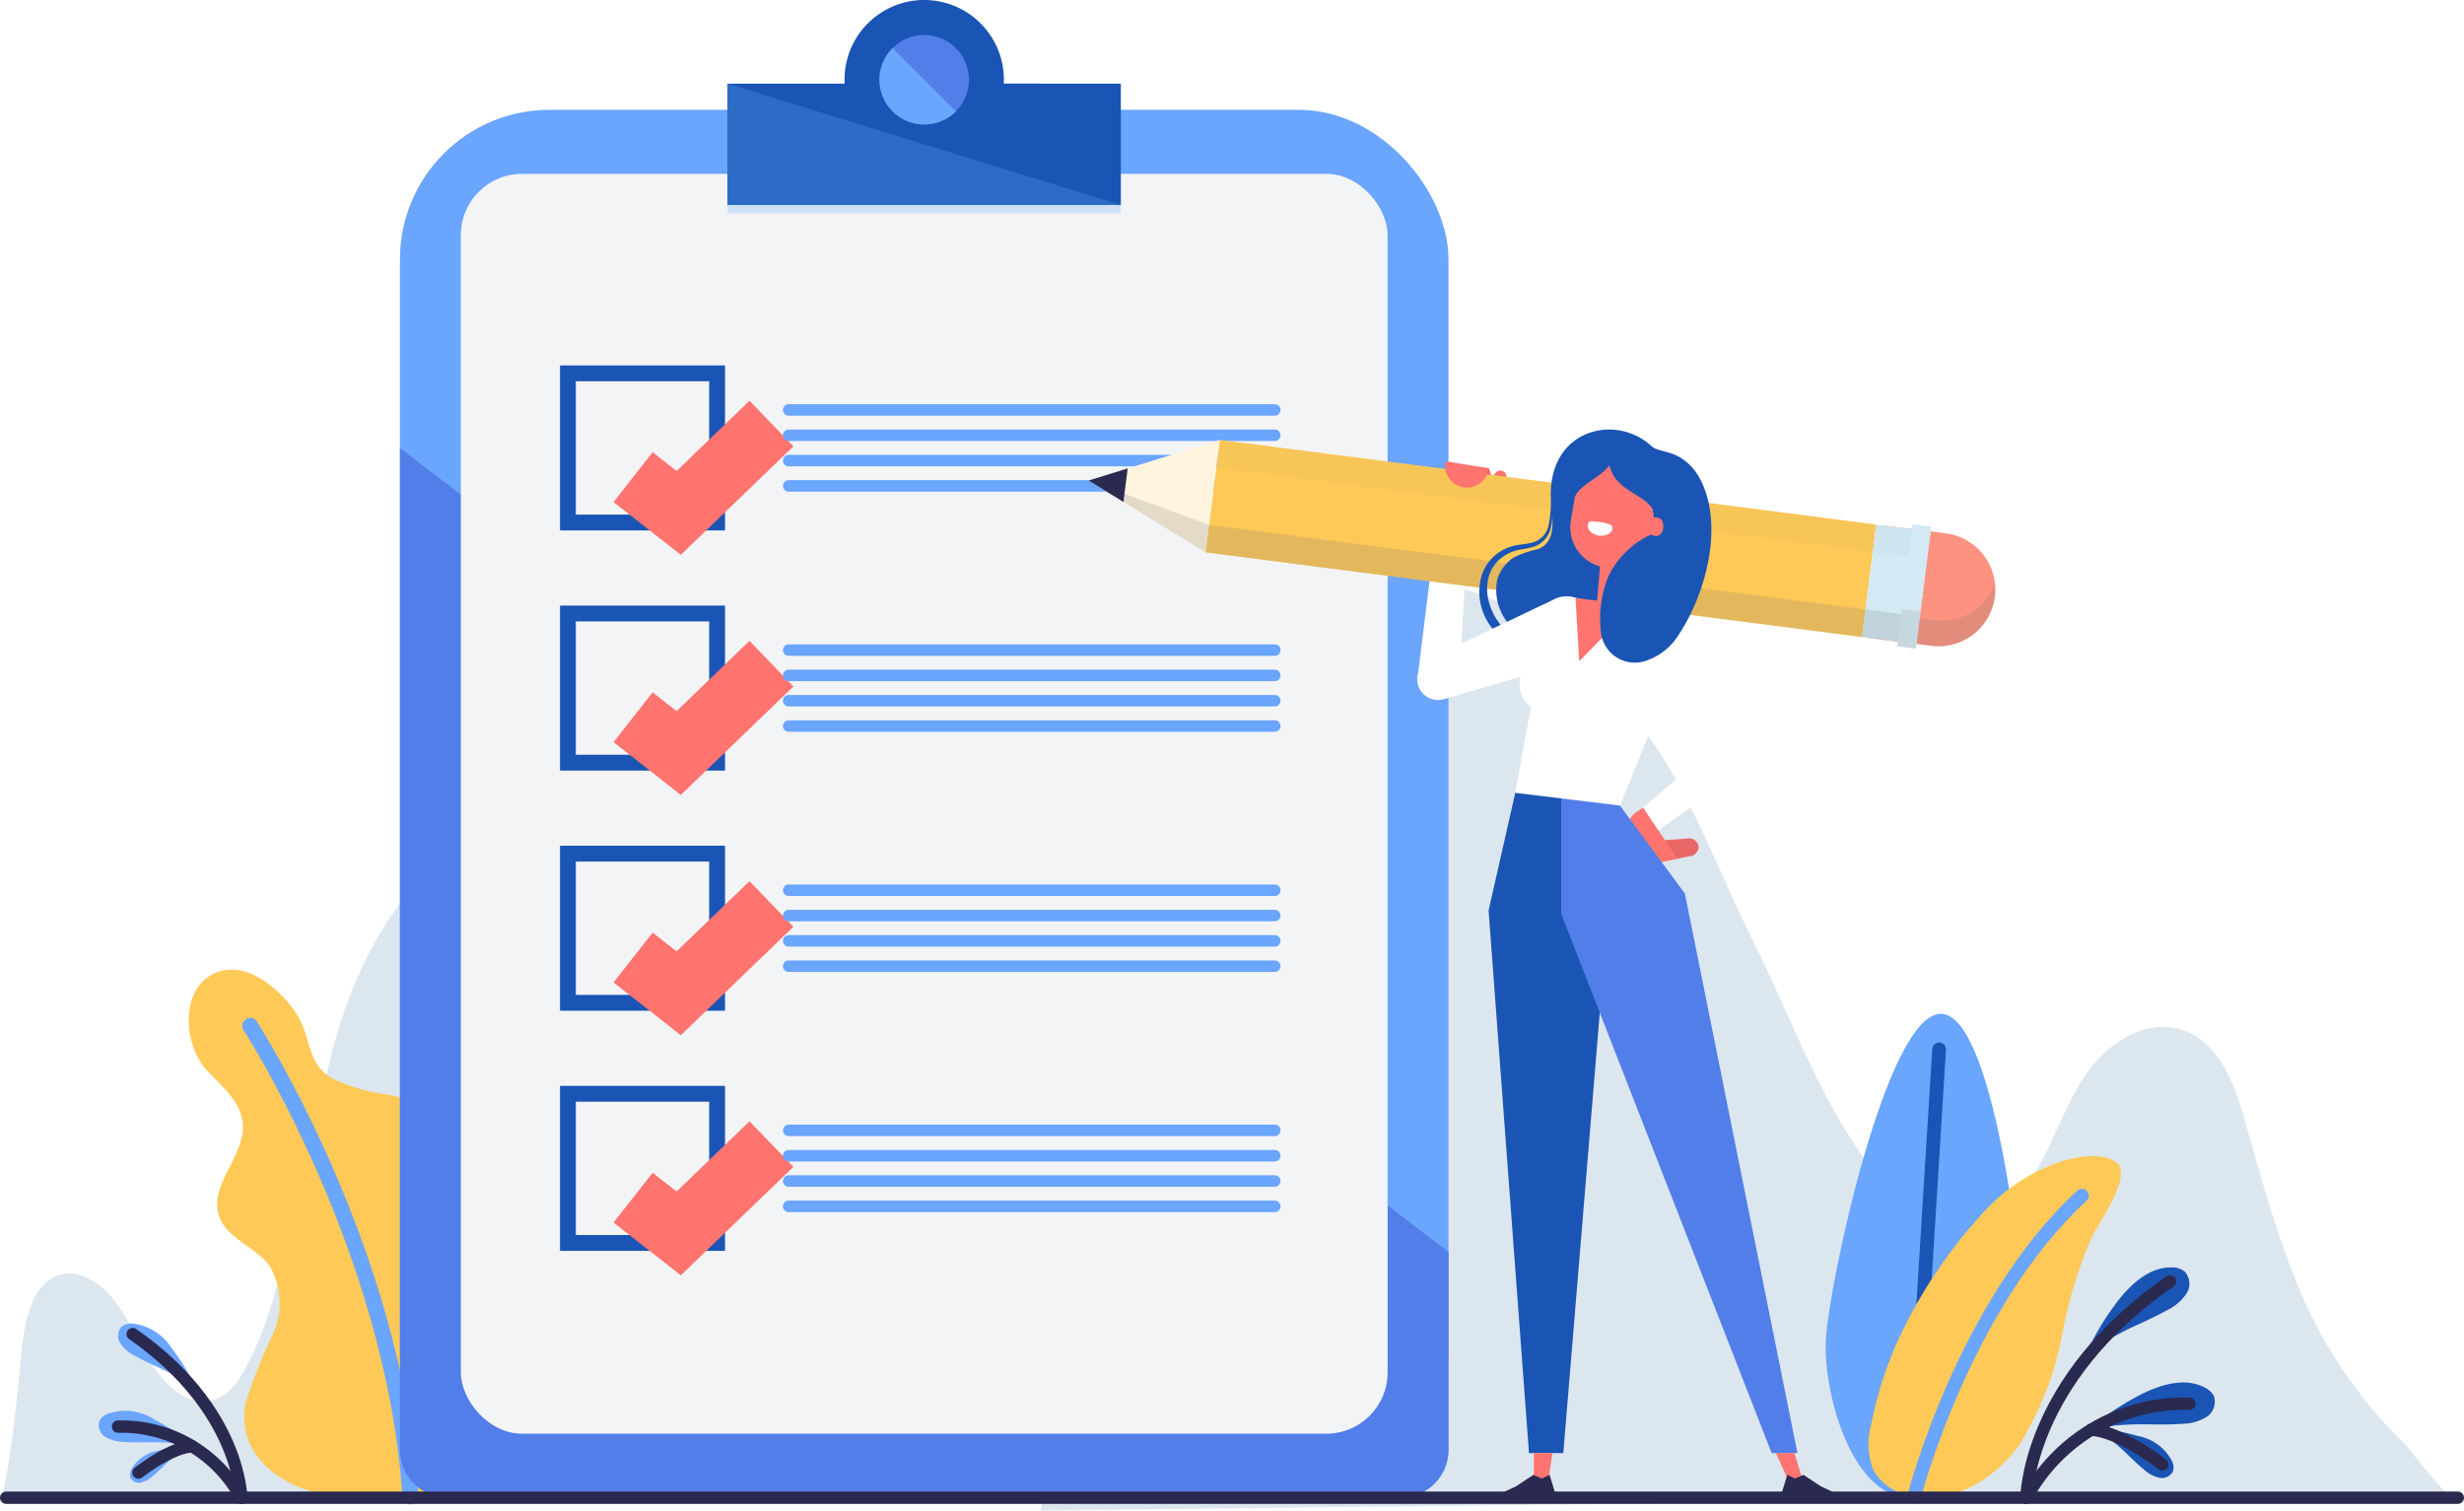 <svg xmlns="http://www.w3.org/2000/svg" width="155.658" height="95.424" viewBox="0 0 155.658 95.424">
    <defs>
        <filter id="Path_3849" width="13.363" height="11.733" x="36.761" y="23.315" filterUnits="userSpaceOnUse">
            <feOffset dx="2" dy="2"/>
            <feGaussianBlur result="blur"/>
            <feFlood flood-color="#f3f4f6"/>
            <feComposite in2="blur" operator="in"/>
            <feComposite in="SourceGraphic"/>
        </filter>
        <filter id="Path_3854" width="13.363" height="11.733" x="36.761" y="38.485" filterUnits="userSpaceOnUse">
            <feOffset dx="2" dy="2"/>
            <feGaussianBlur result="blur-2"/>
            <feFlood flood-color="#f3f4f6"/>
            <feComposite in2="blur-2" operator="in"/>
            <feComposite in="SourceGraphic"/>
        </filter>
        <filter id="Path_3859" width="13.363" height="11.733" x="36.761" y="53.655" filterUnits="userSpaceOnUse">
            <feOffset dx="2" dy="2"/>
            <feGaussianBlur result="blur-3"/>
            <feFlood flood-color="#f3f4f6"/>
            <feComposite in2="blur-3" operator="in"/>
            <feComposite in="SourceGraphic"/>
        </filter>
        <filter id="Path_3864" width="13.363" height="11.733" x="36.761" y="68.825" filterUnits="userSpaceOnUse">
            <feOffset dx="2" dy="2"/>
            <feGaussianBlur result="blur-4"/>
            <feFlood flood-color="#f3f4f6"/>
            <feComposite in2="blur-4" operator="in"/>
            <feComposite in="SourceGraphic"/>
        </filter>
        <style>
            .cls-1{fill:#dce6ef}.cls-2{fill:#6aa5fe}.cls-13,.cls-14,.cls-7{fill:none}.cls-13{stroke:#1a55b5}.cls-7{stroke-linecap:round;stroke-linejoin:round}.cls-4{fill:#ffc957}.cls-6{fill:#1a55b5}.cls-7{stroke:#2a294f;stroke-width:.78px}.cls-9{fill:#527ee9}.cls-19{mix-blend-mode:multiply;isolation:isolate}.cls-13,.cls-14{stroke-miterlimit:10}.cls-14{stroke:#ff746f;stroke-width:4px}.cls-15{fill:#fe9280}.cls-16{fill:#e86767}.cls-17{fill:#ff746f}.cls-18{fill:#fff}.cls-19{fill:#777470;opacity:.2}.cls-21{fill:#2a294f}.cls-22{fill:#d3eaf5}
        </style>
    </defs>
    <g id="Group_2357" transform="translate(-7.394 -100.861)">
        <g id="Group_2341" transform="translate(73.141 137.49)">
            <path id="Path_3826" d="M291.685 258.908c-1.173-3.013-2.049-6.212-3.006-9.59-.645-2.277-1.685-4.824-3.939-5.541-2.193-.7-4.555.749-5.9 2.613s-2.029 4.125-3.183 6.117c-2.091 3.609-5.795 5.122-8.856 1.949-4.373-4.532-6.341-10.71-9.113-16.238-2.013-4.013-3.7-8.712-6.234-12.411-3.868-5.64-9.17-10.45-16.222-10.45-4.47.677-8.409 4.637-11.075 9.584s-4.22 10.832-5.545 16.7c-2.41 10.676-4.176 21.6-5.939 32.508l88.974-1.038c-.353 0-2.535-2.912-2.953-3.316a29.319 29.319 0 0 1-7.009-10.887z" class="cls-1" transform="translate(-212.669 -215.357)"/>
            <g id="Group_2339" transform="translate(49.591 27.413)">
                <path id="Path_3827" d="M380.217 322.269c-.174 3.459-3.938 9.505-7.4 9.331s-5.3-6.5-5.129-9.963 3.858-20.767 7.316-20.592 5.387 17.765 5.213 21.224z" class="cls-2" transform="translate(-367.681 -301.044)"/>
                <path id="Line_361" fill="none" stroke="#1a55b5" stroke-linecap="round" stroke-linejoin="round" stroke-width="0.867px" d="M1.744 0L0 28.029" transform="translate(5.417 2.25)"/>
                <path id="Path_3828" d="M378.053 340.658a24.037 24.037 0 0 0-1.75 5.437 4.556 4.556 0 0 0 .134 2.873 3.437 3.437 0 0 0 2.579 1.685c2.571.422 5.142-1.153 6.649-3.278a20.4 20.4 0 0 0 2.759-7.258 28.876 28.876 0 0 1 1.823-5.883c.381-.8 2.612-3.876 1.557-4.675-1.444-1.134-5.623.1-8.3 3.023a31.211 31.211 0 0 0-5.451 8.076z" class="cls-4" transform="translate(-373.433 -320.153)"/>
                <path id="Path_3829" fill="none" stroke="#6aa5fe" stroke-linecap="round" stroke-linejoin="round" stroke-width="0.867px" d="M385.133 355.96s3.1-12.084 10.6-19.014" transform="translate(-379.55 -325.46)"/>
            </g>
            <g id="Group_2340" transform="translate(62.271 43.432)">
                <path id="Path_3830" d="M425.149 352.752a3.039 3.039 0 0 1-1.216 1.055c-.557.314-1.151.59-1.725.857a19.852 19.852 0 0 0-2.2 1.139 7.424 7.424 0 0 0-1.35 1.076 17.089 17.089 0 0 1 2.141-3.64c1.094-1.409 2.218-2.122 3.34-2.122h.078a1.261 1.261 0 0 1 .8.256 1.144 1.144 0 0 1 .132 1.379z" class="cls-6" transform="translate(-415.028 -351.116)"/>
                <path id="Path_3831" d="M426.641 376.017a3.044 3.044 0 0 1-1.551.433c-.638.045-1.292.041-1.925.037a19.75 19.75 0 0 0-2.477.087 7.407 7.407 0 0 0-1.681.394 17.1 17.1 0 0 1 3.492-2.374c1.592-.8 2.913-.969 3.927-.489l.07.035a1.262 1.262 0 0 1 .617.575 1.145 1.145 0 0 1-.472 1.302z" class="cls-6" transform="translate(-415.267 -366.568)"/>
                <path id="Path_3832" d="M424.6 386.07a2.082 2.082 0 0 1-.974-.511c-.339-.276-.662-.586-.975-.884a13.542 13.542 0 0 0-1.273-1.118 5.086 5.086 0 0 0-1.021-.592 11.668 11.668 0 0 1 2.849.456 3.065 3.065 0 0 1 2.182 1.6l.019.05a.862.862 0 0 1 .037.575.782.782 0 0 1-.844.424z" class="cls-6" transform="translate(-416.187 -372.776)"/>
                <path id="Path_3833" d="M407.317 367.532s.036-7.394 9.065-13.671" class="cls-7" transform="translate(-407.317 -352.983)"/>
                <path id="Path_3834" d="M407.317 383.968a11.375 11.375 0 0 1 10.288-5.94" class="cls-7" transform="translate(-407.317 -369.418)"/>
                <path id="Path_3835" d="M420.1 383.192s1.455-.107 4.495 2.186" class="cls-7" transform="translate(-416.012 -372.93)"/>
            </g>
        </g>
        <g id="Group_2343" transform="translate(7.505 154.096)">
            <path id="Path_3836" d="M57.828 308.7c-2.087-7.889-4.186-15.782-6.64-23.422a56.266 56.266 0 0 0-5.031-12.046c-2.121-3.446-4.93-5.989-7.751-5.972-4.346.841-7.15 5.132-8.988 9.885-1.205 3.117-1.79 6.892-2.643 10.186-1.175 4.536-1.791 9.472-4.048 13.441-1.58 2.779-4.009 2.07-5.646-.426-.9-1.378-1.541-3.017-2.552-4.274s-2.607-2.077-3.891-1.284c-1.32.815-1.715 2.877-1.892 4.686-.264 2.684-.495 5.222-.927 7.655q-.141.794-.314 1.574z" class="cls-1" transform="translate(-7.505 -267.263)"/>
            <path id="Path_3837" d="M64.269 314.859c-1.3-1.5-2.954-2.8-3.475-4.7a11.688 11.688 0 0 1 .068-4.284 5.457 5.457 0 0 0-.829-4.113 5.443 5.443 0 0 0-3.125-1.55 11.55 11.55 0 0 1-3.395-1c-1.669-.957-1.337-2.585-2.233-4.013-1.006-1.6-3.345-3.646-5.35-2.582-2.124 1.127-1.787 4.548-.375 6.059.937 1 2.137 1.964 2.275 3.328.208 2.055-2.147 3.905-1.5 5.867.478 1.449 2.3 1.947 3.206 3.177a4.677 4.677 0 0 1 .187 4.338 33.06 33.06 0 0 0-1.679 4.2c-.669 3.015 1.7 5.1 4.392 5.771 2.477.617 7.819.326 7.819.326a10.219 10.219 0 0 0 5.068-4.171 5.3 5.3 0 0 0 .288-4.606 7.682 7.682 0 0 0-1.342-2.047z" class="cls-4" transform="translate(-32.609 -284.309)"/>
            <path id="Path_3838" fill="none" stroke="#6aa5fe" stroke-linecap="round" stroke-linejoin="round" d="M56.568 303.413s9.121 14.089 10.114 29.733" transform="translate(-40.872 -291.848)"/>
            <g id="Group_2342" transform="translate(6.117 30.374)">
                <path id="Path_3839" d="M30.694 362.4a.954.954 0 0 1 .607-.193h.059a3.392 3.392 0 0 1 2.526 1.6 12.923 12.923 0 0 1 1.618 2.753 5.617 5.617 0 0 0-1.021-.814 15.007 15.007 0 0 0-1.665-.861c-.434-.2-.883-.41-1.3-.648a2.3 2.3 0 0 1-.919-.8.865.865 0 0 1 .095-1.037z" class="cls-2" transform="translate(-29.239 -362.207)"/>
                <path id="Path_3840" d="M26.677 380.05a.954.954 0 0 1 .466-.434l.053-.026a3.391 3.391 0 0 1 2.969.37 12.937 12.937 0 0 1 2.641 1.8 5.618 5.618 0 0 0-1.271-.3 14.972 14.972 0 0 0-1.873-.066c-.478 0-.973.007-1.456-.028a2.3 2.3 0 0 1-1.172-.328.866.866 0 0 1-.357-.988z" class="cls-2" transform="translate(-26.625 -373.891)"/>
                <path id="Path_3841" d="M32.843 388.314a.652.652 0 0 1 .028-.434c0-.013.009-.025.014-.038a2.317 2.317 0 0 1 1.65-1.208 8.829 8.829 0 0 1 2.155-.345 3.823 3.823 0 0 0-.772.447 10.293 10.293 0 0 0-.963.845c-.236.226-.481.459-.737.669a1.572 1.572 0 0 1-.736.386.592.592 0 0 1-.639-.322z" class="cls-2" transform="translate(-30.836 -378.585)"/>
                <path id="Path_3842" d="M40.214 374.62s-.027-5.591-6.854-10.337" class="cls-7" transform="translate(-31.205 -363.619)"/>
                <path id="Path_3843" d="M38.247 387.047a8.6 8.6 0 0 0-7.779-4.491" class="cls-7" transform="translate(-29.239 -376.046)"/>
                <path id="Path_3844" d="M37.892 386.461s-1.1-.08-3.4 1.653" class="cls-7" transform="translate(-31.977 -378.701)"/>
            </g>
        </g>
        <g id="Group_2345" transform="translate(32.659 100.861)">
            <rect id="Rectangle_1840" width="66.241" height="87.673" class="cls-2" rx="9.449" transform="translate(0 6.938)"/>
            <path id="Path_3845" d="M86.131 189.31v63.29a3.023 3.023 0 0 0 3.023 3.023h60.2a3.023 3.023 0 0 0 3.023-3.023v-12.49z" class="cls-9" transform="translate(-86.131 -161.014)"/>
            <rect id="Rectangle_1841" width="58.544" height="79.582" fill="#f3f4f6" rx="3.862" transform="translate(3.849 10.983)"/>
            <g id="Group_2344" transform="translate(20.698)">
                <path id="Path_3846" d="M168.274 106.143c0-.083.012-.164.012-.248a5.034 5.034 0 1 0-10.068 0c0 .084.009.165.012.248h-7.4v7.674h24.844v-7.674z" class="cls-6" transform="translate(-150.83 -100.861)"/>
                <path id="Path_3847" fill="#2c6bc6" d="M150.83 117.372v7.674h24.845z" transform="translate(-150.83 -112.09)"/>
                <circle id="Ellipse_76" cx="2.827" cy="2.827" r="2.827" class="cls-9" transform="rotate(-22.628 13.142 -20.048)"/>
                <path id="Path_3848" d="M181.652 110.349a2.827 2.827 0 1 0 4 4z" class="cls-2" transform="translate(-171.228 -107.314)"/>
                <path id="Rectangle_1842" fill="#cde1f9" d="M0 0H24.845V0.529H0z" transform="translate(0 12.956)" style="mix-blend-mode:multiply;isolation:isolate"/>
            </g>
        </g>
        <g id="Group_2354" transform="translate(43.272 124.445)">
            <g id="Group_2347">
                <path id="Rectangle_1843" d="M0 0H9.423V9.423H0z" class="cls-13"/>
                <g filter="url(#Path_3849)" transform="translate(-35.88 -23.58)">
                    <path id="Path_3849-2" d="M125.926 181.625l2.882 2.262 5.859-5.645" class="cls-14" transform="translate(-87.93 -153.49)"/>
                </g>
                <g id="Group_2346" transform="translate(13.584 1.949)">
                    <path id="Path_3850" d="M192.834 181.4h-30.705a.363.363 0 0 1-.362-.363.362.362 0 0 1 .362-.362h30.705a.362.362 0 0 1 .363.362.363.363 0 0 1-.363.363z" class="cls-2" transform="translate(-161.767 -180.675)"/>
                    <path id="Path_3851" d="M192.834 186.4h-30.705a.363.363 0 0 1-.362-.363.362.362 0 0 1 .362-.362h30.705a.362.362 0 0 1 .363.362.363.363 0 0 1-.363.363z" class="cls-2" transform="translate(-161.767 -184.075)"/>
                    <path id="Path_3852" d="M192.834 191.4h-30.705a.362.362 0 0 1-.362-.362.362.362 0 0 1 .362-.363h30.705a.362.362 0 0 1 .363.363.362.362 0 0 1-.363.362z" class="cls-2" transform="translate(-161.767 -187.476)"/>
                    <path id="Path_3853" d="M192.834 196.4h-30.705a.363.363 0 0 1-.362-.363.363.363 0 0 1 .362-.363h30.705a.363.363 0 0 1 .363.363.363.363 0 0 1-.363.363z" class="cls-2" transform="translate(-161.767 -190.876)"/>
                </g>
            </g>
            <g id="Group_2349" transform="translate(0 15.17)">
                <path id="Rectangle_1844" d="M0 0H9.423V9.423H0z" class="cls-13"/>
                <g filter="url(#Path_3854)" transform="translate(-35.88 -38.75)">
                    <path id="Path_3854-2" d="M125.926 229.043l2.882 2.262 5.859-5.645" class="cls-14" transform="translate(-87.93 -185.74)"/>
                </g>
                <g id="Group_2348" transform="translate(13.584 1.949)">
                    <path id="Path_3855" d="M192.834 228.818h-30.705a.362.362 0 0 1-.362-.362.363.363 0 0 1 .362-.363h30.705a.363.363 0 0 1 .363.363.362.362 0 0 1-.363.362z" class="cls-2" transform="translate(-161.767 -228.093)"/>
                    <path id="Path_3856" d="M192.834 233.819h-30.705a.363.363 0 0 1-.362-.363.363.363 0 0 1 .362-.363h30.705a.363.363 0 0 1 .363.363.363.363 0 0 1-.363.363z" class="cls-2" transform="translate(-161.767 -231.493)"/>
                    <path id="Path_3857" d="M192.834 238.819h-30.705a.363.363 0 0 1-.362-.363.363.363 0 0 1 .362-.363h30.705a.363.363 0 0 1 .363.363.363.363 0 0 1-.363.363z" class="cls-2" transform="translate(-161.767 -234.894)"/>
                    <path id="Path_3858" d="M192.834 243.819h-30.705a.362.362 0 0 1-.362-.363.362.362 0 0 1 .362-.362h30.705a.362.362 0 0 1 .363.362.362.362 0 0 1-.363.363z" class="cls-2" transform="translate(-161.767 -238.295)"/>
                </g>
            </g>
            <g id="Group_2351" transform="translate(0 30.34)">
                <path id="Rectangle_1845" d="M0 0H9.423V9.423H0z" class="cls-13"/>
                <g filter="url(#Path_3859)" transform="translate(-35.88 -53.92)">
                    <path id="Path_3859-2" d="M125.926 276.462l2.882 2.262 5.859-5.645" class="cls-14" transform="translate(-87.93 -217.98)"/>
                </g>
                <g id="Group_2350" transform="translate(13.584 1.949)">
                    <path id="Path_3860" d="M192.834 276.237h-30.705a.363.363 0 0 1-.362-.363.363.363 0 0 1 .362-.363h30.705a.363.363 0 0 1 .363.363.363.363 0 0 1-.363.363z" class="cls-2" transform="translate(-161.767 -275.511)"/>
                    <path id="Path_3861" d="M192.834 281.237h-30.705a.363.363 0 0 1-.362-.363.362.362 0 0 1 .362-.362h30.705a.362.362 0 0 1 .363.362.363.363 0 0 1-.363.363z" class="cls-2" transform="translate(-161.767 -278.912)"/>
                    <path id="Path_3862" d="M192.834 286.237h-30.705a.362.362 0 0 1-.362-.363.363.363 0 0 1 .362-.363h30.705a.363.363 0 0 1 .363.363.362.362 0 0 1-.363.363z" class="cls-2" transform="translate(-161.767 -282.312)"/>
                    <path id="Path_3863" d="M192.834 291.237h-30.705a.362.362 0 0 1-.362-.362.363.363 0 0 1 .362-.363h30.705a.363.363 0 0 1 .363.363.362.362 0 0 1-.363.362z" class="cls-2" transform="translate(-161.767 -285.713)"/>
                </g>
            </g>
            <g id="Group_2353" transform="translate(0 45.51)">
                <path id="Rectangle_1846" d="M0 0H9.423V9.423H0z" class="cls-13"/>
                <g filter="url(#Path_3864)" transform="translate(-35.88 -69.09)">
                    <path id="Path_3864-2" d="M125.926 323.88l2.882 2.262 5.859-5.645" class="cls-14" transform="translate(-87.93 -250.23)"/>
                </g>
                <g id="Group_2352" transform="translate(13.584 1.949)">
                    <path id="Path_3865" d="M192.834 323.655h-30.705a.362.362 0 0 1-.362-.362.363.363 0 0 1 .362-.363h30.705a.363.363 0 0 1 .363.363.362.362 0 0 1-.363.362z" class="cls-2" transform="translate(-161.767 -322.93)"/>
                    <path id="Path_3866" d="M192.834 328.656h-30.705a.363.363 0 0 1-.362-.363.363.363 0 0 1 .362-.363h30.705a.363.363 0 0 1 .363.363.363.363 0 0 1-.363.363z" class="cls-2" transform="translate(-161.767 -326.33)"/>
                    <path id="Path_3867" d="M192.834 333.656h-30.705a.363.363 0 0 1-.362-.363.363.363 0 0 1 .362-.363h30.705a.363.363 0 0 1 .363.363.363.363 0 0 1-.363.363z" class="cls-2" transform="translate(-161.767 -329.731)"/>
                    <path id="Path_3868" d="M192.834 338.656h-30.705a.363.363 0 0 1-.362-.363.362.362 0 0 1 .362-.362h30.705a.362.362 0 0 1 .363.362.363.363 0 0 1-.363.363z" class="cls-2" transform="translate(-161.767 -333.132)"/>
                </g>
            </g>
        </g>
        <g id="Group_2356" transform="translate(76.166 127.994)">
            <path id="Path_3869" d="M294.73 195.05c-.2.15-1.972 1.2-1.972 1.2l-1.26-1.614.375-1.84 2.713.169.475 1.373c.112.326-.089.527-.331.712z" class="cls-15" transform="translate(-269.305 -190.517)"/>
            <path id="Path_3870" d="M295.947 193.013l.409 1.2-1.251.5a1.148 1.148 0 0 1-1.6-1.192l.081-.662z" class="cls-16" transform="translate(-270.667 -190.566)"/>
            <path id="Path_3871" d="M299.229 195.241l1.085.158.594-1.018a.394.394 0 0 0-.123-.543.393.393 0 0 0-.543.123z" class="cls-17" transform="translate(-274.563 -191.185)"/>
            <path id="Path_3872" d="M290.208 211.954l-2.236.565-.8 6.475 2.618.107z" class="cls-18" transform="translate(-266.363 -203.547)"/>
            <g id="Group_2355" transform="translate(0 .655)">
                <path id="Path_3873" d="M380.253 212.231l-3.909-.492.895-7.107 3.909.492a3.581 3.581 0 0 1 3.106 4 3.581 3.581 0 0 1-4.001 3.107z" class="cls-15" transform="translate(-327.007 -199.222)"/>
                <path id="Path_3874" d="M380.457 218.417l-3.909-.492-.2 1.619 3.909.492a3.579 3.579 0 0 0 4.009-3.927 3.582 3.582 0 0 1-3.809 2.308z" class="cls-19" transform="translate(-327.007 -207.028)"/>
                <path id="Path_3875" d="M286.694 200.179l-41.472-5.35.895-7.107 41.472 5.35z" class="cls-4" transform="translate(-237.834 -187.722)"/>
                <path id="Path_3876" fill="#fff4dd" d="M222.128 190.289l7.388 4.54.895-7.107z" transform="translate(-222.128 -187.722)"/>
                <path id="Path_3877" d="M222.128 195.746l7.388 4.54.219-1.738z" class="cls-19" transform="translate(-222.128 -193.179)"/>
                <path id="Path_3878" d="M224.594 193.356l-2.467.764 2.2 1.352z" class="cls-21" transform="translate(-222.128 -191.554)"/>
                <path id="Rectangle_1847" d="M0 0H3.46V7.163H0z" class="cls-22" transform="rotate(7.175 -17.789 399.473)"/>
                <path id="Rectangle_1848" d="M0 0H1.183V7.776H0z" class="cls-22" transform="rotate(7.175 -16.48 417.79)"/>
                <path id="Path_3879" d="M288.953 211.875l-43.731-5.634.219-1.738 43.731 5.634z" class="cls-19" transform="translate(-237.834 -199.135)"/>
                <path id="Path_3880" fill="#777470" d="M291.066 195.095l-43.731-5.634.219-1.738 43.731 5.634z" transform="translate(-239.27 -187.722)" style="mix-blend-mode:multiply;isolation:isolate" opacity="0.05"/>
                <path id="Rectangle_1849" fill="#777470" d="M0 0H1.183V2.377H0z" opacity="0.15" transform="rotate(7.175 -59.54 415.085)" style="mix-blend-mode:multiply;isolation:isolate"/>
            </g>
            <path id="Path_3881" d="M332.325 268.085l.589-1.514 1.974-.154a.62.62 0 0 1 .719.492.62.62 0 0 1-.6.634z" class="cls-16" transform="translate(-297.071 -240.583)"/>
            <path id="Path_3882" d="M328.681 262.439l1.017 1.507 1.937-.391-2.158-3.229-.418.275a1.327 1.327 0 0 0-.378 1.838z" class="cls-17" transform="translate(-294.443 -236.444)"/>
            <path id="Path_3883" d="M310.732 187.4c-2.011-2.932-7.077-2.15-6.945 2.548v.042a7.179 7.179 0 0 1-.148 1.762 1.429 1.429 0 0 1-1.172 1.1c-.283.063-.587.078-.9.141a2.913 2.913 0 0 0-.9.346 2.762 2.762 0 0 0-1.226 1.492 3.654 3.654 0 0 0 .865 3.649 2.98 2.98 0 0 0 .815.569 3.782 3.782 0 0 0 .923.258c.585.128 1.176.3 1.78.415l.017-.052a18.427 18.427 0 0 0-1.693-.729 4.026 4.026 0 0 1-.808-.318 2.634 2.634 0 0 1-.642-.521 3.715 3.715 0 0 1-.8-1.467 3.09 3.09 0 0 1-.033-1.671 2.346 2.346 0 0 1 .992-1.316 2.566 2.566 0 0 1 .782-.34c.281-.07.588-.1.9-.182a1.648 1.648 0 0 0 1.271-1.336 3.817 3.817 0 0 0 .073-.655c.055.876-.021 1.765-.922 2.1a6.39 6.39 0 0 0-1.507.516 2.627 2.627 0 0 0-1.031 1.323 3.31 3.31 0 0 0 2.637 3.994c.716.076 1.432.249 2.14.376.2.036 2.983.606 3.005.539l3.222-9.536z" class="cls-6" transform="translate(-274.59 -185.675)"/>
            <path id="Path_3884" d="M332.59 249.743l6.532-4.558-.912-2.524-6.576 5.651z" class="cls-18" transform="translate(-296.601 -224.43)"/>
            <path id="Path_3885" d="M349.321 244.623a1.31 1.31 0 1 0 .624-1.744 1.31 1.31 0 0 0-.624 1.744z" class="cls-18" transform="translate(-308.544 -224.492)"/>
            <path id="Path_3886" d="M336.674 231.851l1.862-1.843-5.379-6.048a1.685 1.685 0 0 0-2.539-.194 2.705 2.705 0 0 0 .167 3.346z" class="cls-18" transform="translate(-295.57 -211.248)"/>
            <path id="Rectangle_1850" d="M0 0H2.21V4.63H0z" class="cls-17" transform="rotate(-175.159 17.364 5.492)"/>
            <path id="Path_3887" d="M288.228 230.891a1.31 1.31 0 1 0 1.395 1.22 1.31 1.31 0 0 0-1.395-1.22z" class="cls-18" transform="translate(-266.25 -216.423)"/>
            <path id="Path_3888" d="M288.249 222.729l1.327 2.358 8.111-2.359c.994-.253 1.533-2.134 1.141-3.082a1.685 1.685 0 0 0-2.415-.807z" class="cls-18" transform="translate(-267.096 -208.069)"/>
            <path id="Path_3889" d="M312.987 231.914l4.1-10.072a1.426 1.426 0 0 0-1.191-1.76l-5.892-1.336a1.425 1.425 0 0 0-1.617 1.379l-2.017 10.983z" class="cls-18" transform="translate(-279.423 -208.157)"/>
            <path id="Path_3890" d="M319.7 192.745c-.68.861-1.9 1.223-2.192 2.012l-.061.364v.051l-.007-.012-.186 1.1a2.568 2.568 0 0 0 5.064.855l.21-1.244c-.149-1.26-2.462-1.358-2.828-3.126z" class="cls-17" transform="translate(-286.794 -190.483)"/>
            <path id="Path_3891" d="M332.3 203.522a.6.6 0 1 0 .687-.488.6.6 0 0 0-.687.488z" class="cls-17" transform="translate(-297.049 -197.474)"/>
            <path id="Path_3892" d="M305.694 257.769l2.953 7.291-2.822 34.062h-2.167l-2.553-34.274 1.686-7.432z" class="cls-6" transform="translate(-275.839 -234.464)"/>
            <path id="Path_3893" d="M315.45 258.521v7.291l13.293 34.062h1.63l-7.112-35.348-4.1-5.553z" class="cls-9" transform="translate(-285.595 -235.216)"/>
            <path id="Path_3894" d="M310.955 389.56h-.906v-1.778h1.175z" class="cls-17" transform="translate(-281.921 -323.124)"/>
            <path id="Path_3895" d="M304.354 392.082l.53.233.493-.233.442 1.443h-4.1l1.541-.721z" class="cls-21" transform="translate(-276.257 -326.049)"/>
            <path id="Path_3896" d="M358.645 389.56h.906l-.537-1.778h-1.175z" class="cls-17" transform="translate(-314.423 -323.124)"/>
            <path id="Path_3897" d="M360.172 392.082l-.53.233-.493-.233-.442 1.443h4.1l-1.541-.721z" class="cls-21" transform="translate(-315.013 -326.049)"/>
            <path id="Path_3898" d="M310.949 231.987a1.86 1.86 0 1 1-1.86-1.86 1.86 1.86 0 0 1 1.86 1.86z" class="cls-18" transform="translate(-280.004 -215.906)"/>
            <path id="Path_3899" d="M318.264 218.929l.235 3.995 3.452-3.517z" class="cls-17" transform="translate(-287.508 -208.29)"/>
            <path id="Path_3900" d="M329.073 190.08a3.317 3.317 0 0 0-1.055-.891c-.649-.341-1.382-.3-1.977-.817l.465 4.688c.854-.244.8 1.6-.183 1.087a5.549 5.549 0 0 0-2.7 2.667 7.1 7.1 0 0 0-.46 3.485 2.156 2.156 0 0 0 2.9 1.8 3.881 3.881 0 0 0 2.021-1.634c1.711-2.586 2.851-6.833 1.388-9.751a3.738 3.738 0 0 0-.399-.634z" class="cls-6" transform="translate(-290.802 -187.509)"/>
            <path id="Rectangle_1851" d="M1.386 0h.056v2.773h-.056A1.386 1.386 0 0 1 0 1.386 1.386 1.386 0 0 1 1.386 0z" class="cls-17" transform="rotate(-80.853 13.17 -11.382)"/>
            <path id="Path_3901" d="M322.143 203.985a3.645 3.645 0 0 0-1.286-.217.358.358 0 0 0-.15.392.62.62 0 0 0 .267.351 1.01 1.01 0 0 0 .976.079.539.539 0 0 0 .279-.258.286.286 0 0 0-.086-.347z" class="cls-18" transform="translate(-289.163 -197.97)"/>
        </g>
        <path id="Line_362" d="M0 0L154.878 0" class="cls-7" transform="translate(7.784 195.471)"/>
    </g>
</svg>
